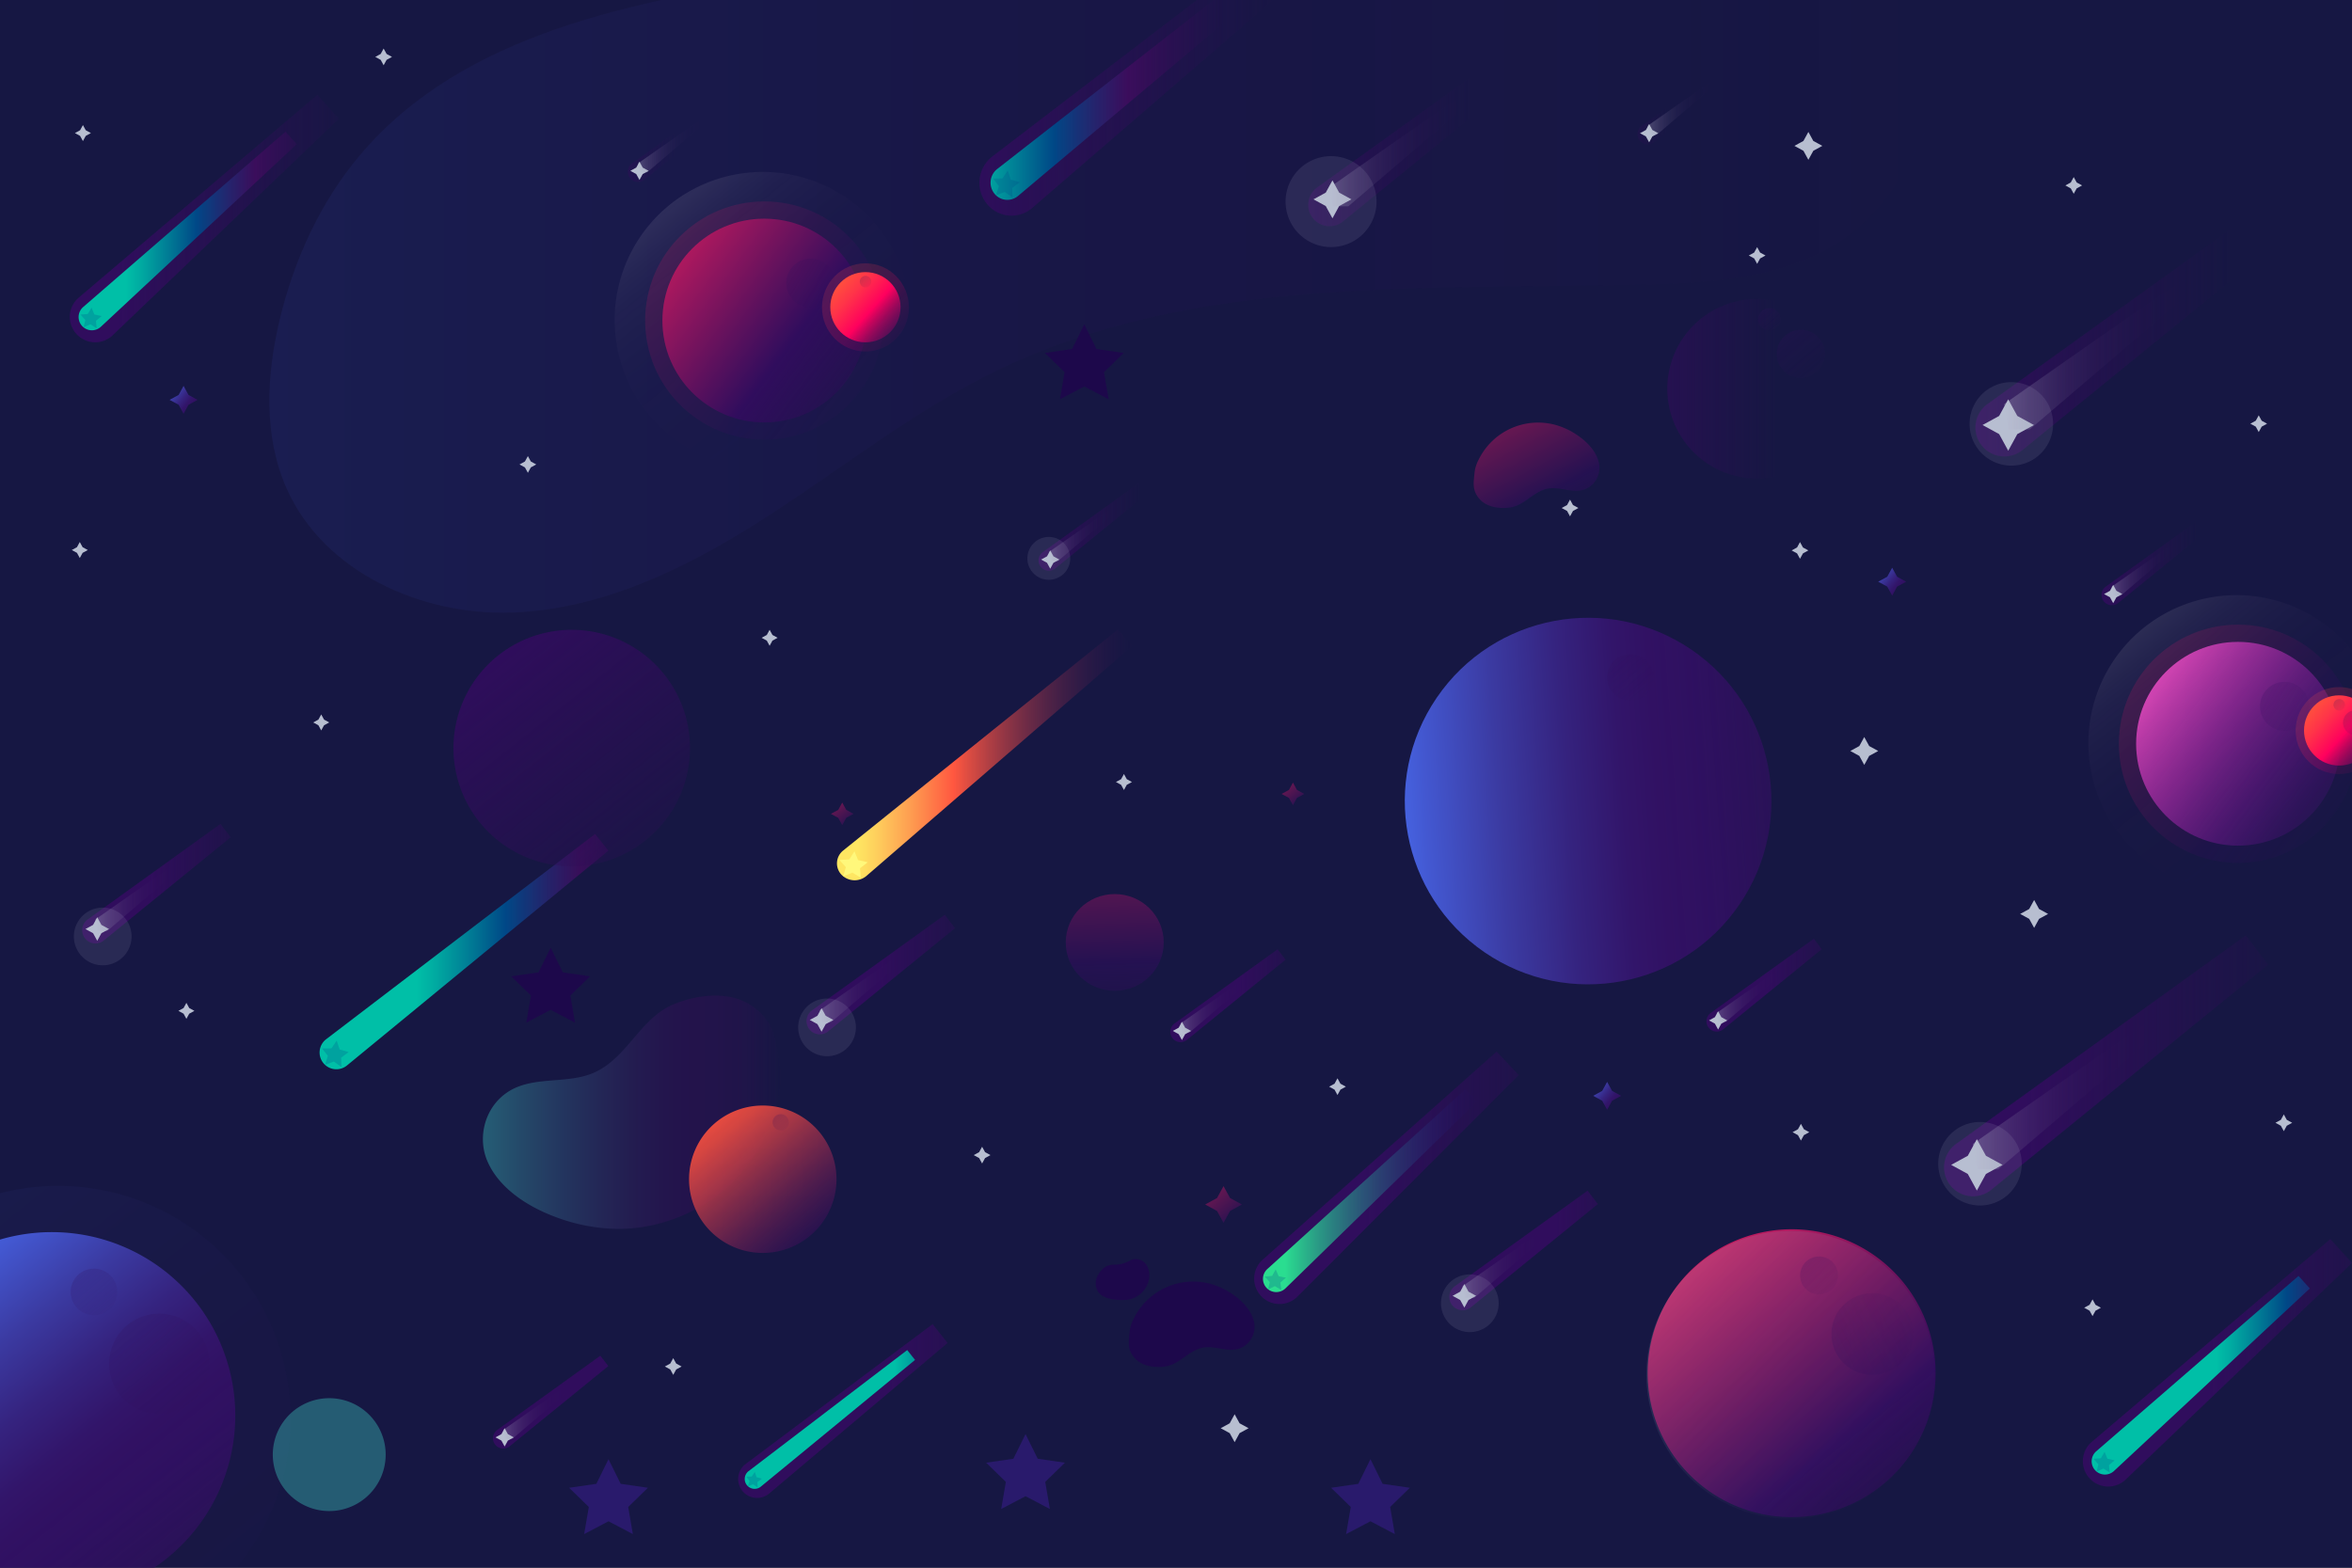 <svg xmlns="http://www.w3.org/2000/svg" xmlns:xlink="http://www.w3.org/1999/xlink" width="1920" height="1280" viewBox="0 0 1920 1280"><rect x="0" y="0" width="1920" height="1280" fill="#333333" stroke="none"/><defs><style>.a{fill:none;}.b{fill:#1d084b;}.c{fill:#161743;}.d{fill:url(#a);}.e{fill:url(#b);}.f{fill:#004887;}.aa,.ab,.ac,.bd,.bj,.bk,.bl,.bm,.f,.h,.q,.r{opacity:0.24;}.g{clip-path:url(#c);}.h{fill:url(#d);}.i,.j{opacity:0.08;}.i{fill:url(#e);}.j{fill:url(#f);}.k{fill:url(#g);}.l{fill:url(#h);}.m{fill:url(#i);}.n{opacity:0.06;fill:url(#j);}.o{fill:url(#k);}.aq,.bf,.p{opacity:0.32;}.p{fill:url(#l);}.q{fill:url(#m);}.r{fill:url(#n);}.az,.bg,.s{opacity:0.12;}.s{fill:url(#o);}.t{opacity:0.25;}.bh,.t{fill:url(#p);}.u{fill:url(#q);}.v{opacity:0.18;}.v,.w{fill:url(#r);}.x{fill:url(#t);}.az,.y{fill:#b7bed0;}.z{opacity:0.31;fill:url(#u);}.aa{fill:url(#v);}.ab{fill:url(#x);}.ac{fill:url(#y);}.ad{fill:url(#z);}.ae{fill:url(#aa);}.af{fill:url(#ab);}.ag{fill:url(#ac);}.ah{fill:#fff87b;}.ai{fill:url(#ad);}.aj{fill:url(#ae);}.ak{fill:url(#af);}.al,.am,.an,.ar,.as{opacity:0.56;}.al{fill:url(#ag);}.am{fill:url(#ai);}.an{fill:url(#aj);}.ao{fill:url(#am);}.ap{fill:url(#an);}.aq{fill:url(#aq);}.ar{fill:url(#ar);}.as{fill:url(#as);}.at{fill:url(#au);}.au{fill:url(#aw);}.av{fill:url(#ay);}.aw{fill:url(#ba);}.ax{fill:url(#bc);}.ay{fill:url(#be);}.ba{fill:url(#bg);}.bb{opacity:0.22;fill:url(#bi);}.bc{fill:url(#bj);}.bd{fill:url(#bl);}.be{fill:url(#bn);}.bf{fill:url(#bo);}.bg{fill:url(#br);}.bi{fill:url(#bw);}.bj{fill:url(#by);}.bk{fill:url(#cb);}.bl{fill:url(#cd);}.bm{fill:url(#cf);}.bn{fill:url(#cg);}.bo{fill:url(#ci);}.bp{fill:url(#ck);}.bq{fill:url(#cl);}.br{fill:url(#cm);}.bs{fill:url(#cn);}.bt{fill:url(#co);}.bu{fill:url(#cq);}.bv{fill:#321c7f;opacity:0.69;}</style><linearGradient id="a" x1="0.414" y1="-1.021" x2="1.374" y2="-1.021" gradientUnits="objectBoundingBox"><stop offset="0" stop-color="#300d5d"/><stop offset="1" stop-color="#2d0d53" stop-opacity="0"/></linearGradient><linearGradient id="b" x1="-0.005" y1="0.505" x2="1.014" y2="0.505" gradientUnits="objectBoundingBox"><stop offset="0.106" stop-color="#2add90"/><stop offset="0.99" stop-color="#22007f" stop-opacity="0"/></linearGradient><clipPath id="c"><rect class="a" width="1920" height="1280"/></clipPath><linearGradient id="d" x1="-1.176" y1="1.837" x2="-0.199" y2="1.837" xlink:href="#a"/><linearGradient id="e" y1="0.5" x2="1" y2="0.5" gradientUnits="objectBoundingBox"><stop offset="0.002" stop-color="#486bed"/><stop offset="0.077" stop-color="#4358d1"/><stop offset="0.218" stop-color="#3b3aa1"/><stop offset="0.342" stop-color="#35237f"/><stop offset="0.445" stop-color="#32156a"/><stop offset="0.512" stop-color="#311163"/><stop offset="0.596" stop-color="#301062" stop-opacity="0.941"/><stop offset="0.705" stop-color="#30105f" stop-opacity="0.78"/><stop offset="0.827" stop-color="#2f0f5b" stop-opacity="0.51"/><stop offset="0.958" stop-color="#2d0d55" stop-opacity="0.137"/><stop offset="1" stop-color="#2d0d53" stop-opacity="0"/></linearGradient><linearGradient id="f" x1="-2.22" y1="0.896" x2="-1.244" y2="0.896" xlink:href="#e"/><linearGradient id="g" x1="-0.074" y1="-0.474" x2="0.828" y2="-0.474" xlink:href="#a"/><linearGradient id="h" x1="-0.091" y1="-0.708" x2="0.804" y2="-0.708" gradientUnits="objectBoundingBox"><stop offset="0" stop-color="#00bfa7"/><stop offset="0.075" stop-color="#00aaa1"/><stop offset="0.228" stop-color="#007493"/><stop offset="0.344" stop-color="#004887"/><stop offset="0.631" stop-color="#420c60" stop-opacity="0.769"/><stop offset="1" stop-color="#2d0d53" stop-opacity="0"/></linearGradient><linearGradient id="i" x1="0.334" y1="-0.39" x2="1.232" y2="-0.39" xlink:href="#h"/><linearGradient id="j" x1="0.153" y1="0.063" x2="1.066" y2="1.213" xlink:href="#e"/><linearGradient id="k" x1="0.153" y1="0.063" x2="1.066" y2="1.213" xlink:href="#e"/><linearGradient id="l" x1="3.976" y1="-6.798" x2="4.976" y2="-6.798" gradientUnits="objectBoundingBox"><stop offset="0" stop-color="#45ecdb"/><stop offset="0.111" stop-color="#44b8be" stop-opacity="0.976"/><stop offset="0.256" stop-color="#437b9d" stop-opacity="0.949"/><stop offset="0.388" stop-color="#424b82" stop-opacity="0.929"/><stop offset="0.504" stop-color="#42286f" stop-opacity="0.914"/><stop offset="0.599" stop-color="#421364" stop-opacity="0.902"/><stop offset="0.661" stop-color="#420c60" stop-opacity="0.902"/><stop offset="0.782" stop-color="#410c5f" stop-opacity="0.875"/><stop offset="0.845" stop-color="#3f0c5e" stop-opacity="0.796"/><stop offset="0.895" stop-color="#3c0c5c" stop-opacity="0.655"/><stop offset="0.938" stop-color="#370c59" stop-opacity="0.455"/><stop offset="0.977" stop-color="#310c55" stop-opacity="0.2"/><stop offset="1" stop-color="#2d0d53" stop-opacity="0"/></linearGradient><linearGradient id="m" x1="0.06" y1="-0.021" x2="1.026" y2="1.122" xlink:href="#a"/><linearGradient id="n" x1="0.06" y1="-0.021" x2="1.026" y2="1.122" xlink:href="#a"/><linearGradient id="o" x1="0.153" y1="0.063" x2="1.066" y2="1.213" gradientUnits="objectBoundingBox"><stop offset="0.002" stop-color="#fff"/><stop offset="0.046" stop-color="#ded9e4" stop-opacity="0.843"/><stop offset="0.102" stop-color="#b9aec6" stop-opacity="0.671"/><stop offset="0.163" stop-color="#9788aa" stop-opacity="0.51"/><stop offset="0.23" stop-color="#7a6692" stop-opacity="0.373"/><stop offset="0.301" stop-color="#624a7e" stop-opacity="0.255"/><stop offset="0.38" stop-color="#4e336e" stop-opacity="0.161"/><stop offset="0.469" stop-color="#3f2262" stop-opacity="0.09"/><stop offset="0.574" stop-color="#341659" stop-opacity="0.039"/><stop offset="0.712" stop-color="#2e0f54" stop-opacity="0.008"/><stop offset="1" stop-color="#2d0d53" stop-opacity="0"/></linearGradient><linearGradient id="p" x1="-0.038" y1="0.098" x2="1.129" y2="0.969" gradientUnits="objectBoundingBox"><stop offset="0.002" stop-color="#cb1b5e"/><stop offset="0.579" stop-color="#300d5d"/><stop offset="1" stop-color="#2d0d53" stop-opacity="0"/></linearGradient><linearGradient id="q" x1="-0.038" y1="0.098" x2="1.129" y2="0.969" gradientUnits="objectBoundingBox"><stop offset="0" stop-color="#fc57c6"/><stop offset="0.19" stop-color="#dc43bf" stop-opacity="0.776"/><stop offset="0.486" stop-color="#ad26b7" stop-opacity="0.447"/><stop offset="0.729" stop-color="#8b11b0" stop-opacity="0.204"/><stop offset="0.907" stop-color="#7604ac" stop-opacity="0.055"/><stop offset="1" stop-color="#6f00ab" stop-opacity="0"/></linearGradient><linearGradient id="r" x1="0.052" y1="0.1" x2="1.266" y2="1.185" gradientUnits="objectBoundingBox"><stop offset="0" stop-color="#ff543c"/><stop offset="0.081" stop-color="#ff4b3f"/><stop offset="0.212" stop-color="#ff3349"/><stop offset="0.375" stop-color="#ff0c58"/><stop offset="0.423" stop-color="#ff005e"/><stop offset="0.572" stop-color="#b0055e" stop-opacity="0.749"/><stop offset="0.729" stop-color="#610a5f" stop-opacity="0.498"/><stop offset="0.8" stop-color="#420c60" stop-opacity="0.4"/><stop offset="1" stop-color="#2d0d53" stop-opacity="0"/></linearGradient><linearGradient id="t" x1="-0.069" y1="-4.794" x2="0.825" y2="-4.794" xlink:href="#a"/><linearGradient id="u" y1="0.5" x2="1" y2="0.5" gradientUnits="objectBoundingBox"><stop offset="0" stop-color="#b7bed0"/><stop offset="0.13" stop-color="#9896b4" stop-opacity="0.776"/><stop offset="0.286" stop-color="#776c96" stop-opacity="0.541"/><stop offset="0.441" stop-color="#5c4a7e" stop-opacity="0.345"/><stop offset="0.592" stop-color="#472f6b" stop-opacity="0.196"/><stop offset="0.738" stop-color="#391c5d" stop-opacity="0.086"/><stop offset="0.877" stop-color="#301055" stop-opacity="0.024"/><stop offset="1" stop-color="#2d0d53" stop-opacity="0"/></linearGradient><linearGradient id="v" x1="0.06" y1="-0.021" x2="1.026" y2="1.122" xlink:href="#a"/><linearGradient id="x" x1="0.06" y1="-0.021" x2="1.026" y2="1.123" xlink:href="#a"/><linearGradient id="y" x1="0.06" y1="-0.021" x2="1.026" y2="1.123" xlink:href="#a"/><linearGradient id="z" x1="-0.112" y1="-0.011" x2="1.554" y2="1.38" xlink:href="#e"/><linearGradient id="aa" x1="0.153" y1="0.063" x2="1.066" y2="1.213" xlink:href="#p"/><linearGradient id="ab" x1="0.153" y1="0.063" x2="1.066" y2="1.213" xlink:href="#a"/><linearGradient id="ac" x1="0.07" y1="-0.848" x2="1.002" y2="-0.848" gradientUnits="objectBoundingBox"><stop offset="0" stop-color="#fee662"/><stop offset="0.064" stop-color="#fed15d"/><stop offset="0.197" stop-color="#fe9b50"/><stop offset="0.349" stop-color="#ff5740"/><stop offset="1" stop-color="#2d0d53" stop-opacity="0"/></linearGradient><linearGradient id="ad" x1="0.716" y1="-1.021" x2="1.621" y2="-1.021" xlink:href="#a"/><linearGradient id="ae" x1="0.881" y1="-1.393" x2="1.778" y2="-1.393" xlink:href="#h"/><linearGradient id="af" x1="-0.387" y1="-2.108" x2="0.613" y2="-2.108" xlink:href="#a"/><linearGradient id="ag" x1="0.026" y1="-0.075" x2="1.468" y2="1.674" xlink:href="#p"/><linearGradient id="ai" x1="0.026" y1="-0.075" x2="1.468" y2="1.674" xlink:href="#p"/><linearGradient id="aj" x1="0.026" y1="-0.075" x2="1.468" y2="1.674" xlink:href="#p"/><linearGradient id="am" x1="-0.112" y1="-0.011" x2="1.554" y2="1.38" xlink:href="#e"/><linearGradient id="an" x1="-0.112" y1="-0.011" x2="1.554" y2="1.38" xlink:href="#e"/><linearGradient id="aq" x1="0" y1="0.5" x2="1" y2="0.5" xlink:href="#l"/><linearGradient id="ar" x1="0.008" y1="-0.041" x2="1.084" y2="1.365" xlink:href="#p"/><linearGradient id="as" x1="0.464" y1="-0.701" x2="0.537" y2="1.721" xlink:href="#p"/><linearGradient id="au" x1="0.603" y1="-3.32" x2="1.497" y2="-3.32" xlink:href="#a"/><linearGradient id="aw" x1="0.535" y1="-4.199" x2="1.429" y2="-4.199" xlink:href="#a"/><linearGradient id="ay" x1="-0.007" y1="-3.044" x2="0.887" y2="-3.044" xlink:href="#a"/><linearGradient id="ba" x1="-0.632" y1="-3.974" x2="0.262" y2="-3.974" xlink:href="#a"/><linearGradient id="bc" x1="1.209" y1="-2.259" x2="2.103" y2="-2.259" xlink:href="#a"/><linearGradient id="be" x1="-0.209" y1="-1.449" x2="0.685" y2="-1.449" xlink:href="#a"/><linearGradient id="bg" x1="0.486" y1="-2.022" x2="1.379" y2="-2.022" xlink:href="#a"/><linearGradient id="bi" x1="-0.109" y1="-0.079" x2="1.056" y2="1.028" gradientUnits="objectBoundingBox"><stop offset="0.002" stop-color="#cbfffe"/><stop offset="0.315" stop-color="#94aac2" stop-opacity="0.651"/><stop offset="0.65" stop-color="#5d5687" stop-opacity="0.306"/><stop offset="0.886" stop-color="#3a2161" stop-opacity="0.086"/><stop offset="1" stop-color="#2d0d53" stop-opacity="0"/></linearGradient><linearGradient id="bj" x1="0.06" y1="-0.021" x2="1.026" y2="1.122" gradientUnits="objectBoundingBox"><stop offset="0" stop-color="#ff543c"/><stop offset="0.074" stop-color="#f7513d" stop-opacity="0.976"/><stop offset="0.193" stop-color="#e34941" stop-opacity="0.914"/><stop offset="0.342" stop-color="#c33d47" stop-opacity="0.812"/><stop offset="0.517" stop-color="#962c4f" stop-opacity="0.671"/><stop offset="0.71" stop-color="#5e165a" stop-opacity="0.49"/><stop offset="0.8" stop-color="#420c60" stop-opacity="0.4"/><stop offset="1" stop-color="#2d0d53" stop-opacity="0"/></linearGradient><linearGradient id="bl" x1="0.06" y1="-0.021" x2="1.026" y2="1.122" xlink:href="#a"/><linearGradient id="bn" x1="0.153" y1="0.063" x2="1.066" y2="1.213" xlink:href="#e"/><linearGradient id="bo" x1="-2.644" y1="-14.239" x2="-1.644" y2="-14.239" xlink:href="#l"/><linearGradient id="br" x1="0.153" y1="0.063" x2="1.066" y2="1.213" xlink:href="#o"/><linearGradient id="bw" x1="-0.48" y1="-2.321" x2="0.414" y2="-2.321" xlink:href="#a"/><linearGradient id="by" x1="0.06" y1="-0.021" x2="1.026" y2="1.122" xlink:href="#a"/><linearGradient id="cb" x1="0.06" y1="-0.021" x2="1.026" y2="1.123" xlink:href="#a"/><linearGradient id="cd" x1="0.06" y1="-0.021" x2="1.026" y2="1.122" xlink:href="#a"/><linearGradient id="cf" x1="0.06" y1="-0.021" x2="1.026" y2="1.122" xlink:href="#a"/><linearGradient id="cg" x1="0.25" y1="-1.376" x2="1.144" y2="-1.376" xlink:href="#a"/><linearGradient id="ci" x1="-0.1" y1="-1.361" x2="0.794" y2="-1.361" xlink:href="#a"/><linearGradient id="ck" x1="0.463" y1="-1.299" x2="1.407" y2="-1.299" xlink:href="#a"/><linearGradient id="cl" x1="0.571" y1="-1.735" x2="1.512" y2="-1.735" xlink:href="#h"/><linearGradient id="cm" x1="0.175" y1="-0.699" x2="1.12" y2="-0.699" xlink:href="#a"/><linearGradient id="cn" x1="0.216" y1="-0.987" x2="1.157" y2="-0.987" xlink:href="#h"/><linearGradient id="co" x1="0.449" y1="-1.089" x2="1.343" y2="-1.089" xlink:href="#a"/><linearGradient id="cq" x1="0.718" y1="-2.868" x2="1.612" y2="-2.868" xlink:href="#a"/></defs><g transform="translate(-625)"><path class="b" d="M1104.663,343.447l9.939,20.137,22.225,3.229-16.081,15.675,3.795,22.135-19.877-10.449-19.877,10.449,3.8-22.135L1072.5,366.814l22.225-3.229Z" transform="translate(697.95 535.663)"/><g transform="translate(625)"><rect class="c" width="1920" height="1280"/></g><g transform="translate(1648.808 858.599)"><path class="d" d="M1241,354.606,1059.913,535.9a20.718,20.718,0,0,1-29.285-.845h0a20.718,20.718,0,0,1,.845-29.285L1222.9,335.434Z" transform="translate(-1024.977 -335.434)"/><path class="e" d="M1202.666,357.442l-156.621,152.72a10.829,10.829,0,0,1-15.3-.44h0a10.826,10.826,0,0,1,.44-15.3L1193.21,347.426Z" transform="translate(-1020.595 -316.73)"/><path class="f" d="M1037.328,404.916l2.412,5.569,5.954,1.17-4.552,4.015.728,6.024-5.224-3.087-5.5,2.552,1.322-5.922-4.129-4.447,6.042-.572Z" transform="translate(-1019.742 -227.065)"/></g><g transform="translate(625)"><g class="g"><g transform="translate(-602.272 -177.226)"><path class="h" d="M1456.555,744.215c149.925-2.524,314.168-10.426,425.327-111.059,42.432-38.413,73.759-88.16,94.557-141.483,19.62-50.295,30.1-106.523,14.856-158.308-23.992-81.518-108.66-134.293-193.224-142.648s-168.549,19.9-245.556,55.821-150.583,80.041-231.235,106.8c-197.606,65.556-412.1,20.477-619.109-1.764-65.435-7.029-135.993-10.643-192.451,23.178-28.868,17.293-51.664,43.2-70.762,70.905-35.234,51.114-59.86,114.781-44.684,174.976C413.218,695.775,487.016,743,558.494,772.919c245.2,102.63,525.9,89.6,782.774,21.238,77.806-20.708,154.962-46.4,235.141-53.755" transform="translate(-389.707 472.379)"/><path class="i" d="M1140.161,88.629c-129.57,19.784-270.91,45.9-355.387,146.118C752.528,273,731.232,319.772,719.472,368.4c-11.091,45.867-13.569,95.8,5.711,138.87,30.352,67.8,109.886,103.574,184.117,100.887s143.661-37.018,206.151-77.174,121.041-87.006,187.764-119.649c163.473-79.974,354.562-66.1,536.48-71.133,57.508-1.59,119.048-6.742,163.985-42.664,22.978-18.366,39.682-43.484,52.972-69.723,24.522-48.411,38.38-106.449,18.171-156.813C2049.6,8.138,1980.131-24.1,1914.7-41.632c-224.437-60.124-466.059-15.9-680.538,73.473C1169.2,58.909,1105.38,90.216,1036.792,106" transform="translate(111.257 69.238)"/><path class="j" d="M1776.7,887.387c149.925-2.524,314.168-10.423,425.329-111.056,42.429-38.415,73.757-88.165,94.556-141.488,19.617-50.29,30.1-106.518,14.854-158.3-23.992-81.52-108.66-134.3-193.226-142.65s-168.546,19.9-245.554,55.821-150.583,80.043-231.235,106.8c-197.606,65.556-412.1,20.477-619.106-1.761-65.44-7.031-135.995-10.643-192.456,23.178-28.865,17.293-51.659,43.2-70.759,70.905-35.234,51.114-59.86,114.778-44.684,174.974,18.942,75.141,92.739,122.365,164.221,152.285,245.2,102.632,525.9,89.6,782.774,21.238,77.809-20.708,154.962-46.4,235.141-53.755" transform="translate(109.604 695.681)"/><g transform="translate(1401.794 106.456)"><path class="k" d="M1228.1-.892,979.949,213.388a25.861,25.861,0,0,1-36.89-4.31h0a27.272,27.272,0,0,1,4.211-37.732L1207.3-27.648Z" transform="translate(-937.354 27.648)"/><path class="l" d="M1177.362.737,963.17,180.794a13.511,13.511,0,0,1-19.274-2.25h0a14.253,14.253,0,0,1,2.2-19.717L1166.5-13.244Z" transform="translate(-931.802 50.113)"/><path class="f" d="M953.69,54.362l2.447,7.458,7.394,2.167-6.179,4.684.27,7.862-6.264-4.563-7.226,2.694,2.307-7.505-4.737-6.2,7.689-.076Z" transform="translate(-930.575 155.557)"/></g><g transform="translate(863.17 858.168)"><path class="m" d="M962.655,279.656l-213.538,175.5A13.68,13.68,0,0,1,729.9,452.96h0a13.678,13.678,0,0,1,2.191-19.218L951.822,266.028Z" transform="translate(-726.927 -266.028)"/><path class="f" d="M739.665,331.923l2.437,7.269,7.372,2.112-6.159,4.564.27,7.664-6.247-4.447-7.2,2.622,2.3-7.314-4.722-6.039,7.667-.075Z" transform="translate(-725.703 -163.254)"/></g></g><g transform="translate(-142.788 968.225)"><path class="n" d="M915.265,676.688C855.394,762.864,737,784.186,650.823,724.313s-107.5-178.27-47.628-264.444,178.27-107.5,264.447-47.625S975.14,590.514,915.265,676.688Z" transform="translate(-569.216 -378.262)"/><path class="o" d="M855.754,628.211A149.74,149.74,0,1,1,818.221,419.8,149.738,149.738,0,0,1,855.754,628.211Z" transform="translate(-547.673 -355.249)"/><path class="p" d="M722.633,462.633a46.075,46.075,0,1,1,6,64.882A46.077,46.077,0,0,1,722.633,462.633Z" transform="translate(-346.522 -272.615)"/><path class="q" d="M741.715,459.992a40.957,40.957,0,1,1-40.957-40.957A40.955,40.955,0,0,1,741.715,459.992Z" transform="translate(-427.934 -314.671)"/><path class="r" d="M685.559,423.682a19.006,19.006,0,1,1-19-19A19,19,0,0,1,685.559,423.682Z" transform="translate(-447.045 -337.061)"/></g><g transform="translate(1704.786 418.367)"><path class="s" d="M1511.25,379.761a120.917,120.917,0,1,1-30.309-168.3A120.916,120.916,0,0,1,1511.25,379.761Z" transform="translate(-1291.019 -122.28)"/><circle class="t" cx="97.267" cy="97.267" r="97.267" transform="translate(24.908 91.646)"/><circle class="u" cx="83.189" cy="83.189" r="83.189" transform="translate(38.986 105.724)"/><g transform="translate(168.889 142.2)"><circle class="v" cx="35.5" cy="35.5" r="35.5" transform="translate(0.325 0.433)"/><circle class="w" cx="28.669" cy="28.669" r="28.669" transform="translate(7.167 7.167)"/></g><g transform="translate(10.75)"><path class="x" d="M1389.366,171.936l-80.637,65.576a8.4,8.4,0,0,1-11.777-1.566h0a8.4,8.4,0,0,1,1.561-11.78l84.351-60.72Z" transform="translate(-1295.219 -163.446)"/><path class="y" d="M1303.487,186.577l2.64,4.824,4.824,2.639-4.824,2.638-2.64,4.824-2.637-4.824-4.824-2.638,4.824-2.639Z" transform="translate(-1293.961 -127.369)"/><path class="z" d="M1353.959,172.18c-1.231,0-55.476,38.216-55.476,38.216l1.237,7.4h6.164l50.543-43.146Z" transform="translate(-1290.126 -149.824)"/></g><g transform="translate(124.797 120.35)"><circle class="aa" cx="20.03" cy="20.03" r="20.03" transform="translate(9.198 27.162) rotate(-22.5)"/><path class="aa" d="M1358.365,219.761a9.3,9.3,0,1,1-9.3-9.3A9.3,9.3,0,0,1,1358.365,219.761Z" transform="translate(-1339.774 -210.464)"/></g><g transform="translate(200.109 152.438)"><path class="ab" d="M1392.528,236.7a10.148,10.148,0,1,1-10.146-10.146A10.146,10.146,0,0,1,1392.528,236.7Z" transform="translate(-1364.464 -217.452)"/><path class="ac" d="M1378.616,227.71a4.71,4.71,0,1,1-4.71-4.71A4.71,4.71,0,0,1,1378.616,227.71Z" transform="translate(-1369.197 -223)"/></g></g></g></g><path class="y" d="M688.429,319.893l2.312,4.227,4.224,2.31-4.224,2.312-2.312,4.224-2.312-4.224-4.225-2.312,4.225-2.31Z" transform="translate(88.733 498.925)"/><path class="y" d="M654.429,172.893l2.312,4.226,4.224,2.311-4.224,2.311-2.312,4.226-2.312-4.226-4.225-2.311,4.225-2.311Z" transform="translate(35.705 269.655)"/><path class="y" d="M655.429,39.893l2.312,4.226,4.224,2.311-4.224,2.311-2.312,4.226-2.312-4.226-4.225-2.311,4.225-2.311Z" transform="translate(37.264 62.219)"/><path class="ad" d="M690.49,123.1l4.029,7.365,7.367,4.029-7.367,4.028-4.029,7.366-4.027-7.366-7.367-4.028,7.367-4.029Z" transform="translate(84.373 191.99)"/><path class="ae" d="M1364.517,576.7a117.522,117.522,0,1,1-29.459-163.57A117.524,117.524,0,0,1,1364.517,576.7Z" transform="translate(819.557 611.557)"/><path class="af" d="M945.467,352.554a96.554,96.554,0,1,1-24.2-134.388A96.553,96.553,0,0,1,945.467,352.554Z" transform="translate(225.541 313.335)"/><g transform="translate(1308.229 514.003)"><path class="ag" d="M1184.114,180.028,966.673,368.1a14.923,14.923,0,0,1-20.408-1.236h0a13.42,13.42,0,0,1,1.413-19.517L1172.024,166.82Z" transform="translate(-942.709 -166.82)"/><path class="ah" d="M955.812,237.55l2.92,7.215,7.889,1.756-6.3,4.924.645,7.723L954.16,255l-7.491,3.017,2.087-7.5-5.275-5.859,8.1-.465Z" transform="translate(-941.504 -56.504)"/></g><g transform="translate(1227.58 1081.128)"><path class="ai" d="M1031.38,437.752,885.461,560.941a15.438,15.438,0,0,1-21.691-2.478h0a15.436,15.436,0,0,1,2.475-21.693l152.907-114.4Z" transform="translate(-860.414 -422.371)"/><path class="aj" d="M1001.548,438.687,875.594,542.2a8.065,8.065,0,0,1-11.334-1.29h0a8.071,8.071,0,0,1,1.293-11.337l129.6-98.921Z" transform="translate(-857.148 -409.455)"/><path class="f" d="M870.021,469.519l1.438,4.287,4.347,1.245-3.632,2.692.16,4.52-3.684-2.622-4.25,1.547,1.355-4.314-2.785-3.562,4.522-.042Z" transform="translate(-856.427 -348.837)"/></g><path class="ak" d="M1158.3,153.678a73.339,73.339,0,1,1,56.766,86.8A73.337,73.337,0,0,1,1158.3,153.678Z" transform="translate(829.321 148.703)"/><path class="y" d="M1226.49,235.1l4.03,7.365,7.366,4.029-7.366,4.028-4.03,7.366-4.027-7.366-7.366-4.028,7.366-4.029Z" transform="translate(920.353 366.672)"/><path class="y" d="M1208.669,42.079l4.03,7.366,7.366,4.028L1212.7,57.5l-4.03,7.366L1204.64,57.5l-7.367-4.029,7.367-4.028Z" transform="translate(892.555 65.629)"/><path class="y" d="M1280.669,287.079l4.03,7.366,7.366,4.03L1284.7,302.5l-4.03,7.366-4.029-7.366-7.367-4.027,7.367-4.03Z" transform="translate(1004.851 447.747)"/><path class="y" d="M1025.692,451.125l4.03,7.366,7.366,4.029-7.366,4.027-4.03,7.366-4.027-7.366-7.367-4.027,7.367-4.029Z" transform="translate(607.176 703.604)"/><path class="y" d="M1055.71,343.961l2.417,4.417,4.417,2.415-4.417,2.417-2.417,4.417-2.415-4.417-4.417-2.417,4.417-2.415Z" transform="translate(661.109 536.464)"/><path class="y" d="M942.373,365.791l2.415,4.414,4.417,2.417-4.417,2.415-2.415,4.417-2.415-4.417-4.417-2.415,4.417-2.417Z" transform="translate(484.342 570.512)"/><path class="y" d="M843.87,433.225l2.415,4.414,4.417,2.417-4.417,2.415-2.415,4.417-2.415-4.417-4.417-2.415,4.417-2.417Z" transform="translate(330.709 675.686)"/><path class="y" d="M1203.221,172.908l2.415,4.417,4.417,2.416-4.417,2.415-2.415,4.417-2.417-4.417-4.417-2.415,4.417-2.416Z" transform="translate(891.172 269.678)"/><path class="y" d="M1129.873,159.373l2.417,4.417,4.417,2.416-4.417,2.415-2.417,4.418-2.415-4.418-4.417-2.415,4.417-2.416Z" transform="translate(776.777 248.568)"/><path class="y" d="M797.515,145.481l2.415,4.416,4.417,2.416-4.417,2.416-2.415,4.417-2.417-4.417-4.417-2.416L795.1,149.9Z" transform="translate(258.406 226.902)"/><path class="y" d="M1290.515,56.481l2.415,4.417,4.417,2.416-4.417,2.416-2.415,4.417L1288.1,65.73l-4.417-2.416L1288.1,60.9Z" transform="translate(1027.322 88.091)"/><path class="y" d="M1349.515,132.481l2.415,4.416,4.417,2.416-4.417,2.416-2.415,4.417-2.417-4.417-4.417-2.416,4.417-2.416Z" transform="translate(1119.342 206.627)"/><path class="y" d="M1357.515,355.481l2.415,4.417,4.417,2.415-4.417,2.415-2.415,4.417-2.417-4.417-4.417-2.415,4.417-2.415Z" transform="translate(1131.819 554.432)"/><path class="y" d="M1203.515,358.481l2.415,4.417,4.417,2.415-4.417,2.415-2.415,4.417-2.417-4.417-4.417-2.415,4.417-2.415Z" transform="translate(891.631 559.111)"/><path class="y" d="M1296.515,414.481l2.415,4.417,4.417,2.415-4.417,2.415-2.415,4.417-2.417-4.417-4.417-2.415,4.417-2.415Z" transform="translate(1036.679 646.452)"/><path class="y" d="M751.515,15.481l2.415,4.417,4.417,2.416-4.417,2.416-2.415,4.417L749.1,24.73l-4.417-2.416L749.1,19.9Z" transform="translate(186.662 24.145)"/><path class="y" d="M1189.552,78.831l2.415,4.417,4.417,2.416-4.417,2.416-2.415,4.417-2.417-4.417-4.417-2.416,4.417-2.416Z" transform="translate(869.853 122.949)"/><path class="y" d="M874.429,200.893l2.312,4.226,4.225,2.311-4.225,2.311-2.312,4.226-2.312-4.226-4.225-2.311,4.225-2.311Z" transform="translate(378.831 313.325)"/><path class="y" d="M731.429,227.893l2.312,4.226,4.224,2.311-4.224,2.311-2.312,4.226-2.312-4.226-4.225-2.311,4.225-2.311Z" transform="translate(155.799 355.436)"/><path class="y" d="M987.429,246.893l2.312,4.226,4.225,2.311-4.225,2.311-2.312,4.226-2.312-4.226-4.225-2.311,4.225-2.311Z" transform="translate(555.073 385.07)"/><path class="al" d="M899.243,256l3.267,5.974,5.974,3.27-5.974,3.267-3.267,5.974-3.27-5.974L890,265.243l5.974-3.27Z" transform="translate(413.31 399.273)"/><path class="al" d="M750.243,386l3.267,5.974,5.974,3.27-5.974,3.267-3.267,5.974-3.27-5.974L741,395.243l5.974-3.27Z" transform="translate(180.92 602.029)"/><path class="am" d="M1042.979,249.638l3.27,5.976,5.974,3.267-5.974,3.267-3.27,5.974-3.267-5.974-5.974-3.267,5.974-3.267Z" transform="translate(637.495 389.352)"/><path class="an" d="M1024.343,378.357l5.3,9.686,9.688,5.3-9.688,5.3-5.3,9.689-5.3-9.689-9.686-5.3,9.686-5.3Z" transform="translate(599.469 590.111)"/><path class="an" d="M1124.173,462.058l5.3,9.689,9.689,5.3-9.689,5.3-5.3,9.689-5.3-9.689-9.689-5.3,9.689-5.3Z" transform="translate(755.171 720.655)"/><path class="ad" d="M912.49,153.1l4.029,7.365,7.367,4.029-7.367,4.028-4.029,7.366-4.027-7.366-7.366-4.028,7.366-4.029Z" transform="translate(430.618 238.78)"/><path class="ao" d="M1144.49,345.1l4.03,7.366,7.366,4.027-7.366,4.029-4.03,7.366-4.027-7.366-7.366-4.029,7.366-4.027Z" transform="translate(792.461 538.235)"/><path class="ap" d="M1235.4,181.1l4.027,7.365,7.367,4.029-7.367,4.028-4.027,7.366-4.03-7.366L1224,192.491l7.366-4.029Z" transform="translate(934.24 282.45)"/><path class="ap" d="M1125.534,90.936l4.027,7.367,7.367,4.028-7.367,4.029-4.027,7.365-4.03-7.365-7.366-4.029L1121.5,98.3Z" transform="translate(762.891 141.829)"/><path class="ao" d="M1058.49,181.1l4.03,7.365,7.366,4.029-7.366,4.028-4.03,7.366-4.027-7.366-7.366-4.028,7.366-4.029Z" transform="translate(658.329 282.45)"/><path class="aq" d="M999.12,326.343c19.013,13.308,19.216,28.957,22.4,49.151,1.42,9,.287,18.158-1.692,27.076a134.97,134.97,0,0,1-43.46,73.316c-22.94,19.692-54.664,32.331-87.136,32.193a148.807,148.807,0,0,1-49.5-9.2c-25.064-9.028-48.319-24.824-57.354-46.8s.369-50.177,25.034-59.981c18.629-7.4,41.3-3.43,60.019-10.659,30.058-11.6,39.713-47.515,70.357-57.93C937.785,323.515,973.523,308.426,999.12,326.343Z" transform="translate(240.2 495.309)"/><path class="ar" d="M1099.613,197c-6.148-7.139-4.664-13.318-3.9-21.583a29.485,29.485,0,0,1,3.374-10.487,54.082,54.082,0,0,1,61.944-28.463,60.425,60.425,0,0,1,18.565,8.572c8.959,6.059,16.533,14.6,17.889,24.15s-5.16,19.712-15.849,21.1c-8.071,1.049-16.6-2.78-24.688-1.807-12.988,1.559-20.38,14.728-33.48,15.762C1123.469,204.249,1107.9,206.614,1099.613,197Z" transform="translate(733.019 210.265)"/><path class="b" d="M989.613,471c-6.148-7.139-4.664-13.318-3.9-21.583a29.56,29.56,0,0,1,3.376-10.487,54.091,54.091,0,0,1,61.944-28.464,60.439,60.439,0,0,1,18.563,8.572c8.961,6.059,16.535,14.6,17.892,24.15s-5.16,19.712-15.849,21.1c-8.071,1.049-16.6-2.78-24.688-1.807-12.988,1.561-20.38,14.728-33.48,15.762C1013.469,478.249,997.893,480.614,989.613,471Z" transform="translate(561.456 637.614)"/><ellipse class="as" cx="40" cy="39.5" rx="40" ry="39.5" transform="translate(1495 730)"/><circle class="as" cx="29.5" cy="29.5" r="29.5" transform="translate(1544 765)"/><g transform="translate(1580.315 775.072)"><path class="at" d="M1092.367,311.295l-80.637,65.574a8.4,8.4,0,0,1-11.78-1.564h0a8.4,8.4,0,0,1,1.564-11.78l84.351-60.723Z" transform="translate(-998.219 -302.802)"/><path class="y" d="M1006.487,325.934l2.64,4.824,4.824,2.637-4.824,2.64-2.64,4.824-2.637-4.824-4.825-2.64,4.825-2.637Z" transform="translate(-996.96 -266.724)"/><path class="z" d="M1056.959,311.537c-1.231,0-55.475,38.216-55.475,38.216l1.236,7.395h6.161L1059.427,314Z" transform="translate(-993.126 -289.178)"/></g><g transform="translate(2018.018 766.479)"><path class="au" d="M1263.366,307.941l-80.637,65.573a8.4,8.4,0,0,1-11.777-1.564h0a8.4,8.4,0,0,1,1.562-11.782l84.351-60.723Z" transform="translate(-1169.219 -299.445)"/><path class="y" d="M1177.487,322.577l2.64,4.825,4.824,2.637-4.824,2.64-2.64,4.824-2.637-4.824-4.824-2.64,4.824-2.637Z" transform="translate(-1167.961 -263.367)"/><path class="z" d="M1227.959,308.181c-1.231,0-55.476,38.213-55.476,38.213l1.237,7.4h6.163l50.543-43.146Z" transform="translate(-1164.126 -285.82)"/></g><g transform="translate(1472.809 390.211)"><path class="av" d="M1050.367,160.936l-80.637,65.576a8.4,8.4,0,0,1-11.78-1.567h0a8.4,8.4,0,0,1,1.564-11.78l84.351-60.72Z" transform="translate(-956.219 -152.446)"/><path class="y" d="M964.487,175.577l2.64,4.824,4.824,2.639-4.824,2.638-2.64,4.824-2.637-4.824-4.824-2.638,4.824-2.639Z" transform="translate(-954.96 -116.369)"/><path class="z" d="M1014.959,161.18c-1.231,0-55.476,38.216-55.476,38.216l1.236,7.4h6.161l50.546-43.146Z" transform="translate(-951.125 -138.824)"/></g><g transform="translate(1961.705 42.096)"><path class="aw" d="M1241.366,24.936l-80.637,65.576a8.4,8.4,0,0,1-11.777-1.567h0a8.4,8.4,0,0,1,1.561-11.78l84.351-60.72Z" transform="translate(-1147.219 -16.446)"/><path class="y" d="M1155.487,39.577l2.64,4.824,4.824,2.639-4.824,2.638-2.64,4.824-2.637-4.824-4.824-2.638,4.824-2.639Z" transform="translate(-1145.961 19.631)"/><path class="z" d="M1205.96,25.18c-1.231,0-55.476,38.216-55.476,38.216l1.236,7.4h6.164l50.543-43.146Z" transform="translate(-1142.126 -2.824)"/></g><g transform="translate(1027.427 1106.915)"><path class="ax" d="M876.367,440.94l-80.637,65.573a8.4,8.4,0,0,1-11.78-1.564h0a8.4,8.4,0,0,1,1.567-11.782l84.349-60.723Z" transform="translate(-782.219 -432.445)"/><path class="y" d="M790.487,455.577l2.64,4.825,4.824,2.637-4.824,2.64-2.64,4.824-2.637-4.824-4.824-2.64,4.824-2.637Z" transform="translate(-780.96 -396.367)"/><path class="z" d="M840.959,441.181c-1.231,0-55.475,38.213-55.475,38.213l1.236,7.4h6.161l50.546-43.146Z" transform="translate(-777.126 -418.82)"/></g><path class="ay" d="M1237.7,45.495l-167.43,136.156a17.444,17.444,0,0,1-24.46-3.248h0a17.444,17.444,0,0,1,3.25-24.458L1224.2,27.864Z" transform="translate(650.722 -0.541)"/><path class="y" d="M1059.388,75.893l5.479,10.017,10.016,5.478-10.016,5.478-5.479,10.018-5.479-10.018-10.016-5.478,10.016-5.478Z" transform="translate(653.332 71.367)"/><path class="z" d="M1164.185,46C1161.625,46,1049,125.35,1049,125.35l2.56,15.358h12.8L1169.3,51.119Z" transform="translate(661.298 27.745)"/><path class="az" d="M1109.059,107.723a37.117,37.117,0,1,1-33.334-40.545A37.12,37.12,0,0,1,1109.059,107.723Z" transform="translate(639.461 60.497)"/><path class="az" d="M987.534,190.461a17.481,17.481,0,1,1-15.7-19.1A17.477,17.477,0,0,1,987.534,190.461Z" transform="translate(511.031 267.143)"/><g transform="translate(1276.593 746.916)"><g transform="translate(6.802)"><path class="ba" d="M1003.465,302.737,899.619,387.188a10.822,10.822,0,0,1-15.171-2.014h0A10.823,10.823,0,0,1,886.463,370l108.63-78.2Z" transform="translate(-882.219 -291.802)"/><path class="y" d="M892.868,321.592l3.4,6.212,6.214,3.4-6.214,3.4-3.4,6.214-3.4-6.214-6.214-3.4,6.214-3.4Z" transform="translate(-880.601 -245.34)"/><path class="z" d="M957.868,303.051c-1.587,0-71.443,49.215-71.443,49.215l1.587,9.527h7.938l65.092-55.568Z" transform="translate(-875.659 -274.257)"/></g><path class="az" d="M926.571,340.06A23.546,23.546,0,1,1,901.1,318.6,23.546,23.546,0,0,1,926.571,340.06Z" transform="translate(-879.562 -250.139)"/></g><path class="bb" d="M1364.142,577.234a117.522,117.522,0,1,1-29.459-163.57A117.526,117.526,0,0,1,1364.142,577.234Z" transform="translate(818.975 612.396)"/><path class="b" d="M1003.24,402.389c3.046-1.523,8.6-.932,11.777,2.928s3.86,9.379,2.606,14.222a21.186,21.186,0,0,1-16.229,15.166,35.511,35.511,0,0,1-9.381.2c-6.762-.532-14.406-2.153-16.894-9.22a14.018,14.018,0,0,1,2.055-12.412c1.874-2.767,4.521-5.449,7.833-6.461a19.908,19.908,0,0,1,5.26-.635c.253-.005.507-.013.76-.021a24.724,24.724,0,0,0,11.275-3.276C1002.59,402.724,1002.9,402.557,1003.24,402.389Z" transform="translate(545.021 626.382)"/><path class="b" d="M991.841,401.613" transform="translate(572.149 626.382)"/><path class="bc" d="M844.75,412.825a60.184,60.184,0,1,1,60.186,60.188A60.183,60.183,0,0,1,844.75,412.825Z" transform="translate(342.736 550.004)"/><path class="r" d="M902.635,373.9a13.3,13.3,0,1,1-13.3-13.3A13.3,13.3,0,0,1,902.635,373.9Z" transform="translate(391.526 562.406)"/><path class="bd" d="M884.706,362.05a6.652,6.652,0,1,1-6.652-6.653A6.651,6.651,0,0,1,884.706,362.05Z" transform="translate(384.303 554.3)"/><g transform="translate(1713.432 445.928)"><path class="n" d="M1405.265,480.688c-59.871,86.176-178.268,107.5-264.442,47.625s-107.5-178.27-47.628-264.444,178.271-107.5,264.447-47.625S1465.14,394.514,1405.265,480.688Z" transform="translate(-1036.2 -161.659)"/><circle class="be" cx="149.74" cy="149.74" r="149.74" transform="matrix(0.564, -0.825, 0.825, 0.564, 0, 247.212)"/><path class="bf" d="M1212.633,266.633a46.074,46.074,0,1,1,6,64.882A46.077,46.077,0,0,1,1212.633,266.633Z" transform="translate(-813.506 -56.012)"/><path class="q" d="M1231.715,263.992a40.957,40.957,0,1,1-40.957-40.957A40.955,40.955,0,0,1,1231.715,263.992Z" transform="translate(-894.918 -98.068)"/><path class="aa" d="M1175.559,227.686a19.005,19.005,0,1,1-19-19.008A19,19,0,0,1,1175.559,227.686Z" transform="translate(-914.029 -120.46)"/></g><path class="b" d="M990.4,103.458l9.939,20.139,22.225,3.23L1006.483,142.5l3.795,22.135L990.4,154.186l-19.877,10.45,3.794-22.135-16.08-15.675,22.225-3.23Z" transform="translate(519.739 161.359)"/><path class="b" d="M820.207,302.3l9.939,20.137,22.225,3.23L836.29,341.344l3.794,22.134-19.877-10.451L800.33,363.479l3.794-22.134-16.081-15.675,22.225-3.23Z" transform="translate(254.294 471.49)"/><g transform="translate(1126.743 72.812)"><path class="bg" d="M1041.25,244.761a120.917,120.917,0,1,1-30.309-168.3A120.915,120.915,0,0,1,1041.25,244.761Z" transform="translate(-821.019 12.72)"/><circle class="t" cx="97.267" cy="97.267" r="97.267" transform="translate(24.908 91.646)"/><circle class="bh" cx="83.189" cy="83.189" r="83.189" transform="translate(38.986 105.724)"/><g transform="translate(168.889 142.2)"><ellipse class="v" cx="35.5" cy="36" rx="35.5" ry="36" transform="translate(0.368 -0.012)"/><circle class="w" cx="28.669" cy="28.669" r="28.669" transform="translate(7.167 7.167)"/></g><g transform="translate(10.75)"><path class="bi" d="M919.367,36.936l-80.637,65.576a8.4,8.4,0,0,1-11.78-1.567h0a8.4,8.4,0,0,1,1.567-11.78l84.349-60.72Z" transform="translate(-825.219 -28.446)"/><path class="y" d="M833.487,51.577l2.64,4.824,4.824,2.639-4.824,2.638-2.64,4.824-2.637-4.824-4.824-2.638L830.85,56.4Z" transform="translate(-823.96 7.631)"/><path class="z" d="M883.96,37.18c-1.231,0-55.476,38.216-55.476,38.216l1.236,7.4h6.161l50.546-43.146Z" transform="translate(-820.126 -14.824)"/></g><g transform="translate(124.797 120.35)"><circle class="bj" cx="20.03" cy="20.03" r="20.03" transform="translate(9.759 25.897) rotate(-19.702)"/><path class="aa" d="M888.365,84.761a9.3,9.3,0,1,1-9.3-9.3A9.3,9.3,0,0,1,888.365,84.761Z" transform="translate(-869.774 -75.464)"/></g><g transform="translate(200.11 152.438)"><path class="ab" d="M922.528,101.7a10.148,10.148,0,1,1-10.146-10.147A10.146,10.146,0,0,1,922.528,101.7Z" transform="translate(-894.464 -82.452)"/><path class="bk" d="M908.616,92.71a4.71,4.71,0,1,1-4.71-4.71A4.71,4.71,0,0,1,908.616,92.71Z" transform="translate(-899.197 -88)"/></g></g><path class="aa" d="M1231.072,124.92a19.72,19.72,0,1,1-19.719-19.722A19.719,19.719,0,0,1,1231.072,124.92Z" transform="translate(883.758 164.074)"/><path class="bl" d="M1204.039,107.437a9.153,9.153,0,1,1-9.151-9.151A9.152,9.152,0,0,1,1204.039,107.437Z" transform="translate(874.554 153.293)"/><circle class="r" cx="33.368" cy="33.368" r="33.368" transform="translate(2113.271 1114.014) rotate(-76.717)"/><path class="bm" d="M1230.065,416.277a15.485,15.485,0,1,1-15.483-15.483A15.486,15.486,0,0,1,1230.065,416.277Z" transform="translate(895.398 625.105)"/><g transform="translate(2207.234 763.712)"><g transform="translate(4.758)"><path class="bn" d="M1509.619,322.235,1282.976,506.542a23.622,23.622,0,0,1-33.112-4.395h0a23.62,23.62,0,0,1,4.4-33.112l237.084-170.671Z" transform="translate(-1245 -298.364)"/><path class="y" d="M1268.24,363.379l7.417,13.561,13.561,7.414-13.561,7.417-7.417,13.561-7.414-13.561-13.561-7.417,13.561-7.414Z" transform="translate(-1241.465 -196.963)"/><path class="z" d="M1410.1,322.914c-3.466,0-155.919,107.414-155.919,107.414l3.463,20.79h17.324l142.064-121.272Z" transform="translate(-1230.681 -260.074)"/></g><path class="az" d="M1311.146,395.292a34.082,34.082,0,1,1-30.609-37.233A34.087,34.087,0,0,1,1311.146,395.292Z" transform="translate(-1243.141 -205.516)"/></g><g transform="translate(2232.831 159.631)"><g transform="translate(4.758)"><path class="bo" d="M1519.619,86.233,1292.976,270.544a23.622,23.622,0,0,1-33.112-4.4h0a23.617,23.617,0,0,1,4.4-33.109L1501.348,62.364Z" transform="translate(-1255 -62.364)"/><path class="y" d="M1278.24,127.379l7.417,13.56,13.561,7.416-13.561,7.415-7.417,13.56-7.414-13.56-13.561-7.415,13.561-7.416Z" transform="translate(-1251.465 39.038)"/><path class="z" d="M1420.1,86.915c-3.466,0-155.919,107.411-155.919,107.411l3.463,20.79h17.324L1427.031,93.844Z" transform="translate(-1240.681 -24.073)"/></g><path class="az" d="M1321.146,159.291a34.082,34.082,0,1,1-30.609-37.233A34.081,34.081,0,0,1,1321.146,159.291Z" transform="translate(-1253.141 30.485)"/></g><g transform="translate(2325.29 1011.664)"><path class="bp" d="M1508.973,414.812,1323.855,591.984a20.716,20.716,0,0,1-29.257-1.5h0a20.717,20.717,0,0,1,1.5-29.26l195.208-165.989Z" transform="translate(-1289.262 -395.233)"/><path class="bq" d="M1470.166,417.228,1310.149,566.388a10.827,10.827,0,0,1-15.289-.788h0a10.822,10.822,0,0,1,.786-15.286L1460.938,407Z" transform="translate(-1284.881 -376.88)"/><path class="f" d="M1301.759,463.114l2.287,5.622,5.927,1.3-4.642,3.912.592,6.039-5.154-3.2-5.559,2.427,1.455-5.892-4.029-4.537,6.054-.437Z" transform="translate(-1284.003 -289.361)"/></g><g transform="translate(681.983 77.389)"><path class="br" d="M866.974,49.808,681.856,226.983a20.717,20.717,0,0,1-29.257-1.5h0a20.715,20.715,0,0,1,1.5-29.26L849.309,30.234Z" transform="translate(-647.262 -30.234)"/><path class="bs" d="M828.166,52.227,668.149,201.384a10.824,10.824,0,0,1-15.289-.786h0a10.821,10.821,0,0,1,.786-15.286L818.939,42Z" transform="translate(-642.88 -11.881)"/><path class="f" d="M659.761,98.114l2.285,5.622,5.927,1.3-4.642,3.91.593,6.04-5.154-3.2-5.559,2.427,1.455-5.89-4.029-4.538,6.054-.436Z" transform="translate(-642.002 75.636)"/></g><g transform="translate(685.31 672.685)"><g transform="translate(6.802)"><path class="bt" d="M772.465,273.737,668.619,358.188a10.822,10.822,0,0,1-15.171-2.014h0A10.823,10.823,0,0,1,655.463,341l108.63-78.2Z" transform="translate(-651.219 -262.802)"/><path class="y" d="M661.868,292.592l3.4,6.212,6.214,3.4-6.214,3.4-3.4,6.214-3.4-6.214-6.214-3.4,6.214-3.4Z" transform="translate(-649.601 -216.34)"/><path class="z" d="M726.868,274.051c-1.587,0-71.443,49.215-71.443,49.215l1.587,9.527h7.938l65.092-55.568Z" transform="translate(-644.66 -245.257)"/></g><path class="az" d="M695.57,311.06A23.546,23.546,0,1,1,670.1,289.6,23.546,23.546,0,0,1,695.57,311.06Z" transform="translate(-648.562 -221.139)"/></g><g transform="translate(1801.324 972.166)"><g transform="translate(6.802)"><path class="bu" d="M1208.465,390.737l-103.846,84.451a10.822,10.822,0,0,1-15.171-2.015h0A10.823,10.823,0,0,1,1091.463,458l108.63-78.2Z" transform="translate(-1087.219 -379.802)"/><path class="y" d="M1097.868,409.592l3.4,6.212,6.214,3.4-6.214,3.4-3.4,6.214-3.4-6.214-6.214-3.4,6.214-3.4Z" transform="translate(-1085.601 -333.34)"/><path class="z" d="M1162.868,391.051c-1.587,0-71.443,49.215-71.443,49.215l1.587,9.527h7.94l65.09-55.568Z" transform="translate(-1080.659 -362.257)"/></g><path class="az" d="M1131.57,428.06A23.546,23.546,0,1,1,1106.1,406.6,23.546,23.546,0,0,1,1131.57,428.06Z" transform="translate(-1084.562 -338.139)"/></g><path class="bv" d="M838.663,465.447l9.939,20.137,22.225,3.229L854.746,504.49l3.795,22.135-19.878-10.449-19.877,10.449,3.8-22.135L806.5,488.814l22.225-3.229Z" transform="translate(283.079 725.942)"/><path class="bv" d="M971.663,457.447l9.939,20.137,22.225,3.229L987.746,496.49l3.795,22.135-19.878-10.449-19.877,10.449,3.8-22.135L939.5,480.814l22.224-3.229Z" transform="translate(490.515 713.465)"/><path class="bv" d="M1081.663,465.447l9.939,20.137,22.225,3.229-16.081,15.675,3.795,22.135-19.877-10.449-19.877,10.449,3.8-22.135L1049.5,488.814l22.225-3.229Z" transform="translate(662.078 725.942)"/></g></svg>